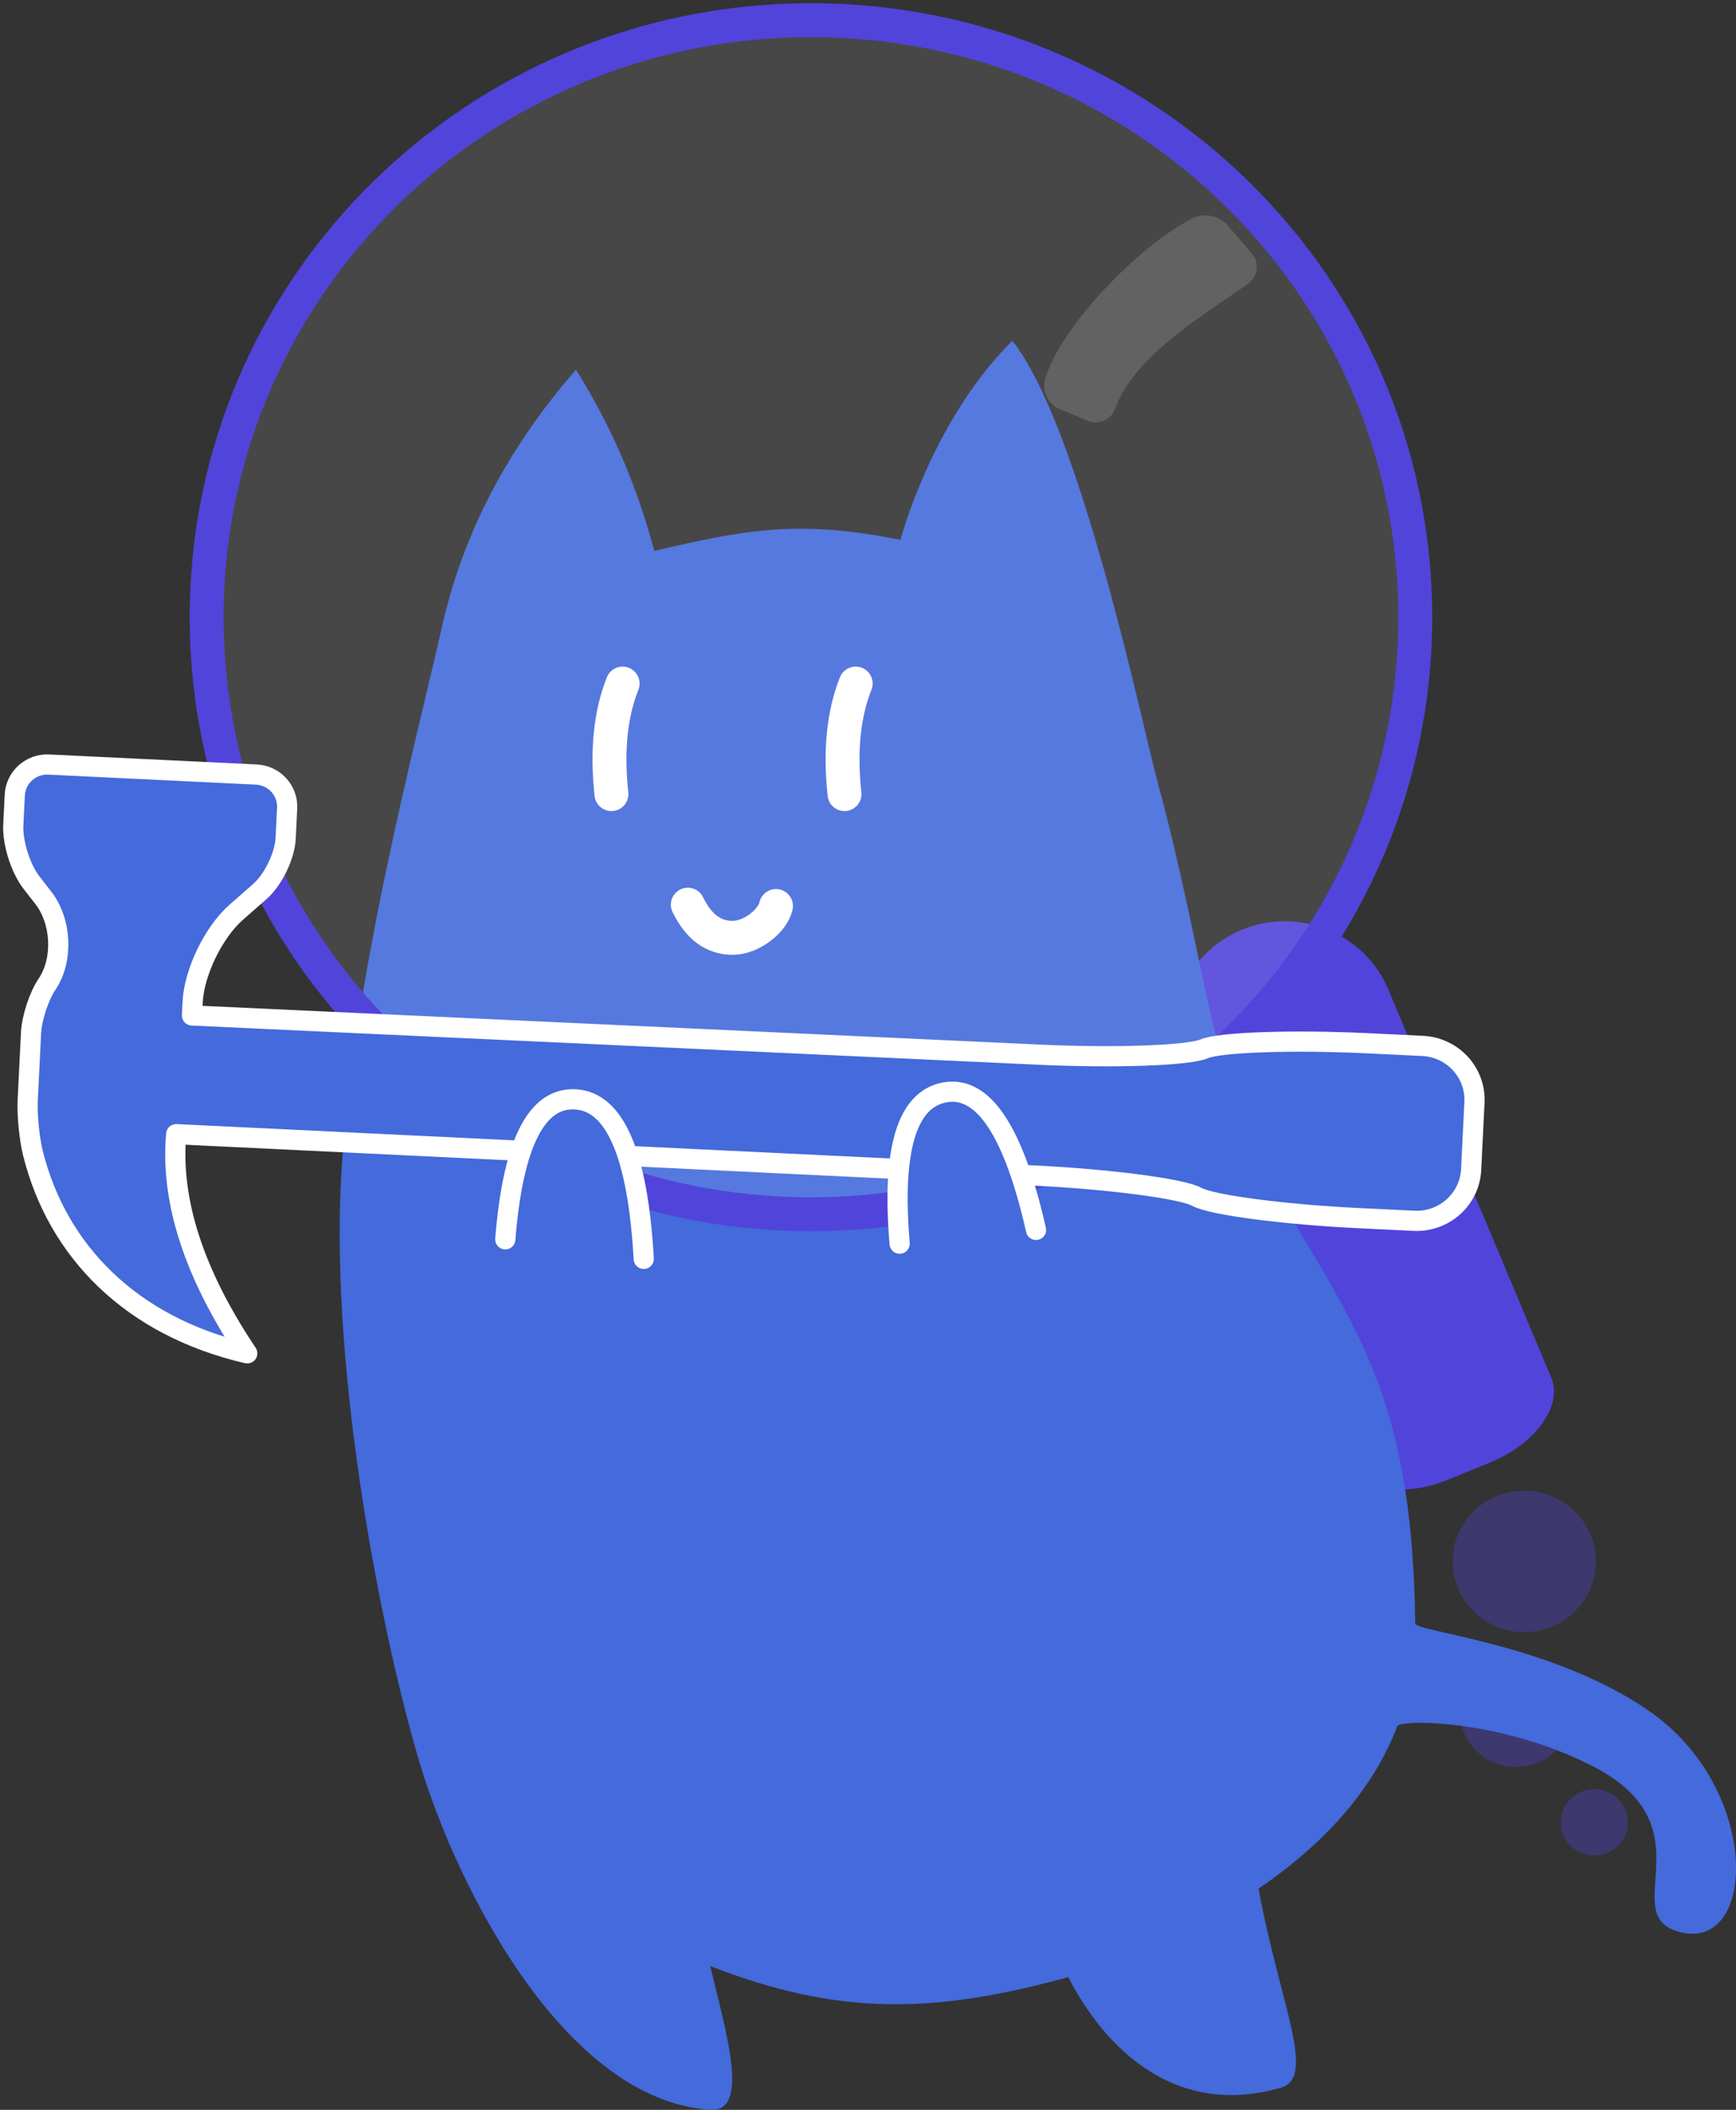 <svg width="172" height="209" viewBox="0 0 172 209" fill="none" xmlns="http://www.w3.org/2000/svg">
<rect x="0" y="0" width="172" height="209" fill="#333333" stroke="none"/>
<path d="M123.065 92.096C117.413 94.411 114.727 100.824 117.071 106.408L133.209 144.852C134.382 147.643 139.004 148.406 143.527 146.554L147.622 144.877C152.144 143.025 154.864 139.254 153.692 136.462L137.553 98.019C135.209 92.435 128.718 89.781 123.065 92.096Z" fill="#5144DB"/>
<path d="M151.024 161.681C147.104 161.681 143.927 158.543 143.927 154.672C143.927 150.801 147.104 147.662 151.024 147.662C154.943 147.662 158.12 150.801 158.12 154.672C158.12 158.543 154.943 161.681 151.024 161.681Z" fill="#5144DB" fill-opacity="0.35"/>
<path d="M157.96 183.804C156.123 183.804 154.634 182.333 154.634 180.519C154.634 178.704 156.123 177.233 157.96 177.233C159.797 177.233 161.286 178.704 161.286 180.519C161.286 182.333 159.797 183.804 157.96 183.804Z" fill="#5144DB" fill-opacity="0.35"/>
<path d="M155.743 169.567C155.743 166.544 153.258 164.09 150.198 164.09C147.138 164.09 144.655 166.544 144.655 169.567C144.655 172.589 147.138 175.042 150.198 175.042C153.258 175.042 155.743 172.589 155.743 169.567Z" fill="#5144DB" fill-opacity="0.35"/>
<path d="M140.219 160.805C140.231 161.666 153.882 162.81 163.504 169.567C174.395 177.215 174.038 192.839 166.831 191.471C159.623 190.102 169.676 181.141 157.96 175.042C148.79 170.268 138.708 170.309 138.445 170.995C135.998 177.38 131.151 182.675 124.697 187.09C126.776 198.453 130.49 205.77 126.914 206.803C115.549 210.089 108.737 201.568 105.847 195.851C92.448 199.527 83.028 199.69 70.366 194.756C71.838 200.985 74.425 209.255 70.366 208.994C56.003 208.07 45.28 187.075 41.538 174.488C37.795 161.9 32.805 136.505 33.776 116.997C34.746 97.488 41.544 72.196 43.755 62.236C45.807 52.99 50.231 44.465 57.06 36.626C60.537 42.13 63.113 48.123 64.822 54.57C73.782 52.504 78.934 51.43 89.215 53.475C90.437 49.157 93.945 40.024 100.303 33.761C107.042 42.257 113.136 71.718 114.718 77.569C119.564 95.494 119.984 106.935 125.806 116.997C134.017 131.19 139.927 137.689 140.219 160.805Z" fill="#446ADB"/>
<path d="M84.78 67.712C83.579 70.724 83.209 74.375 83.672 78.664" stroke="white" stroke-width="3.36" stroke-miterlimit="3" stroke-linecap="round" stroke-linejoin="round"/>
<path d="M61.688 67.712C60.487 70.724 60.117 74.375 60.579 78.664" stroke="white" stroke-width="3.36" stroke-miterlimit="3" stroke-linecap="round" stroke-linejoin="round"/>
<path d="M76.884 89.749C76.561 91.209 74.478 92.902 72.584 92.902C70.689 92.902 69.21 91.807 68.148 89.616" stroke="white" stroke-width="3.36" stroke-miterlimit="3" stroke-linecap="round" stroke-linejoin="round"/>
<path d="M80.347 120.282C47.279 120.282 20.473 93.804 20.473 61.141C20.473 28.478 47.279 2 80.347 2C113.415 2 140.222 28.478 140.222 61.141C140.222 93.804 113.415 120.282 80.347 120.282Z" fill="white" fill-opacity="0.1" stroke="#5144DB" stroke-width="3.36" stroke-miterlimit="3" stroke-linecap="square"/>
<path d="M118.193 21.608C113.05 24.178 105.15 32.186 103.547 37.541C103.2 38.7 103.832 40.026 104.958 40.5L107.72 41.664C108.846 42.137 110.091 41.597 110.498 40.457C112.43 35.048 119.977 30.788 123.674 28.076C124.656 27.354 124.812 26.02 124.02 25.099L121.607 22.289C120.815 21.367 119.285 21.062 118.193 21.608Z" fill="white" fill-opacity="0.15"/>
<path d="M140.098 120.931L134.702 120.672C127.255 120.313 120.03 119.366 118.577 118.558C117.124 117.751 109.9 116.805 102.453 116.446L17.456 112.35C16.871 118.916 19.205 126.166 24.498 134.062C12.986 131.391 5.678 123.928 3.261 114.226C2.905 112.796 2.674 110.44 2.747 108.97L3.076 102.307C3.149 100.835 3.861 98.675 4.666 97.485C6.277 95.105 6.11 91.276 4.294 88.94L3.119 87.428C2.039 86.037 1.232 83.487 1.317 81.736L1.465 78.753C1.552 77.002 3.061 75.65 4.833 75.735L25.393 76.726C27.166 76.811 28.535 78.302 28.448 80.053L28.301 83.037C28.214 84.788 27.068 87.155 25.741 88.319L23.389 90.382C21.16 92.339 19.232 96.315 19.087 99.258L19.021 100.591L103.044 104.478C110.491 104.822 117.776 104.563 119.301 103.9C120.827 103.236 128.111 102.988 135.557 103.347L140.954 103.607C143.933 103.751 146.232 106.256 146.087 109.198L145.758 115.861C145.613 118.803 143.077 121.075 140.098 120.931Z" fill="#446ADB" stroke="white" stroke-width="2" stroke-miterlimit="3" stroke-linecap="round" stroke-linejoin="round"/>
<path d="M102.648 121.834C100.437 112.081 97.434 107.538 93.64 108.205C89.845 108.872 88.344 113.869 89.135 123.196" fill="#446ADB"/>
<path d="M102.648 121.834C100.437 112.081 97.434 107.538 93.64 108.205C89.845 108.872 88.344 113.869 89.135 123.196" stroke="white" stroke-width="2" stroke-miterlimit="3" stroke-linecap="round" stroke-linejoin="round"/>
<path d="M63.781 124.702C63.198 114.429 60.956 109.164 57.057 108.904C53.157 108.644 50.826 113.265 50.063 122.766" fill="#446ADB"/>
<path d="M63.781 124.702C63.198 114.429 60.956 109.164 57.057 108.904C53.157 108.644 50.826 113.265 50.063 122.766" stroke="white" stroke-width="2" stroke-miterlimit="3" stroke-linecap="round" stroke-linejoin="round"/>
</svg>